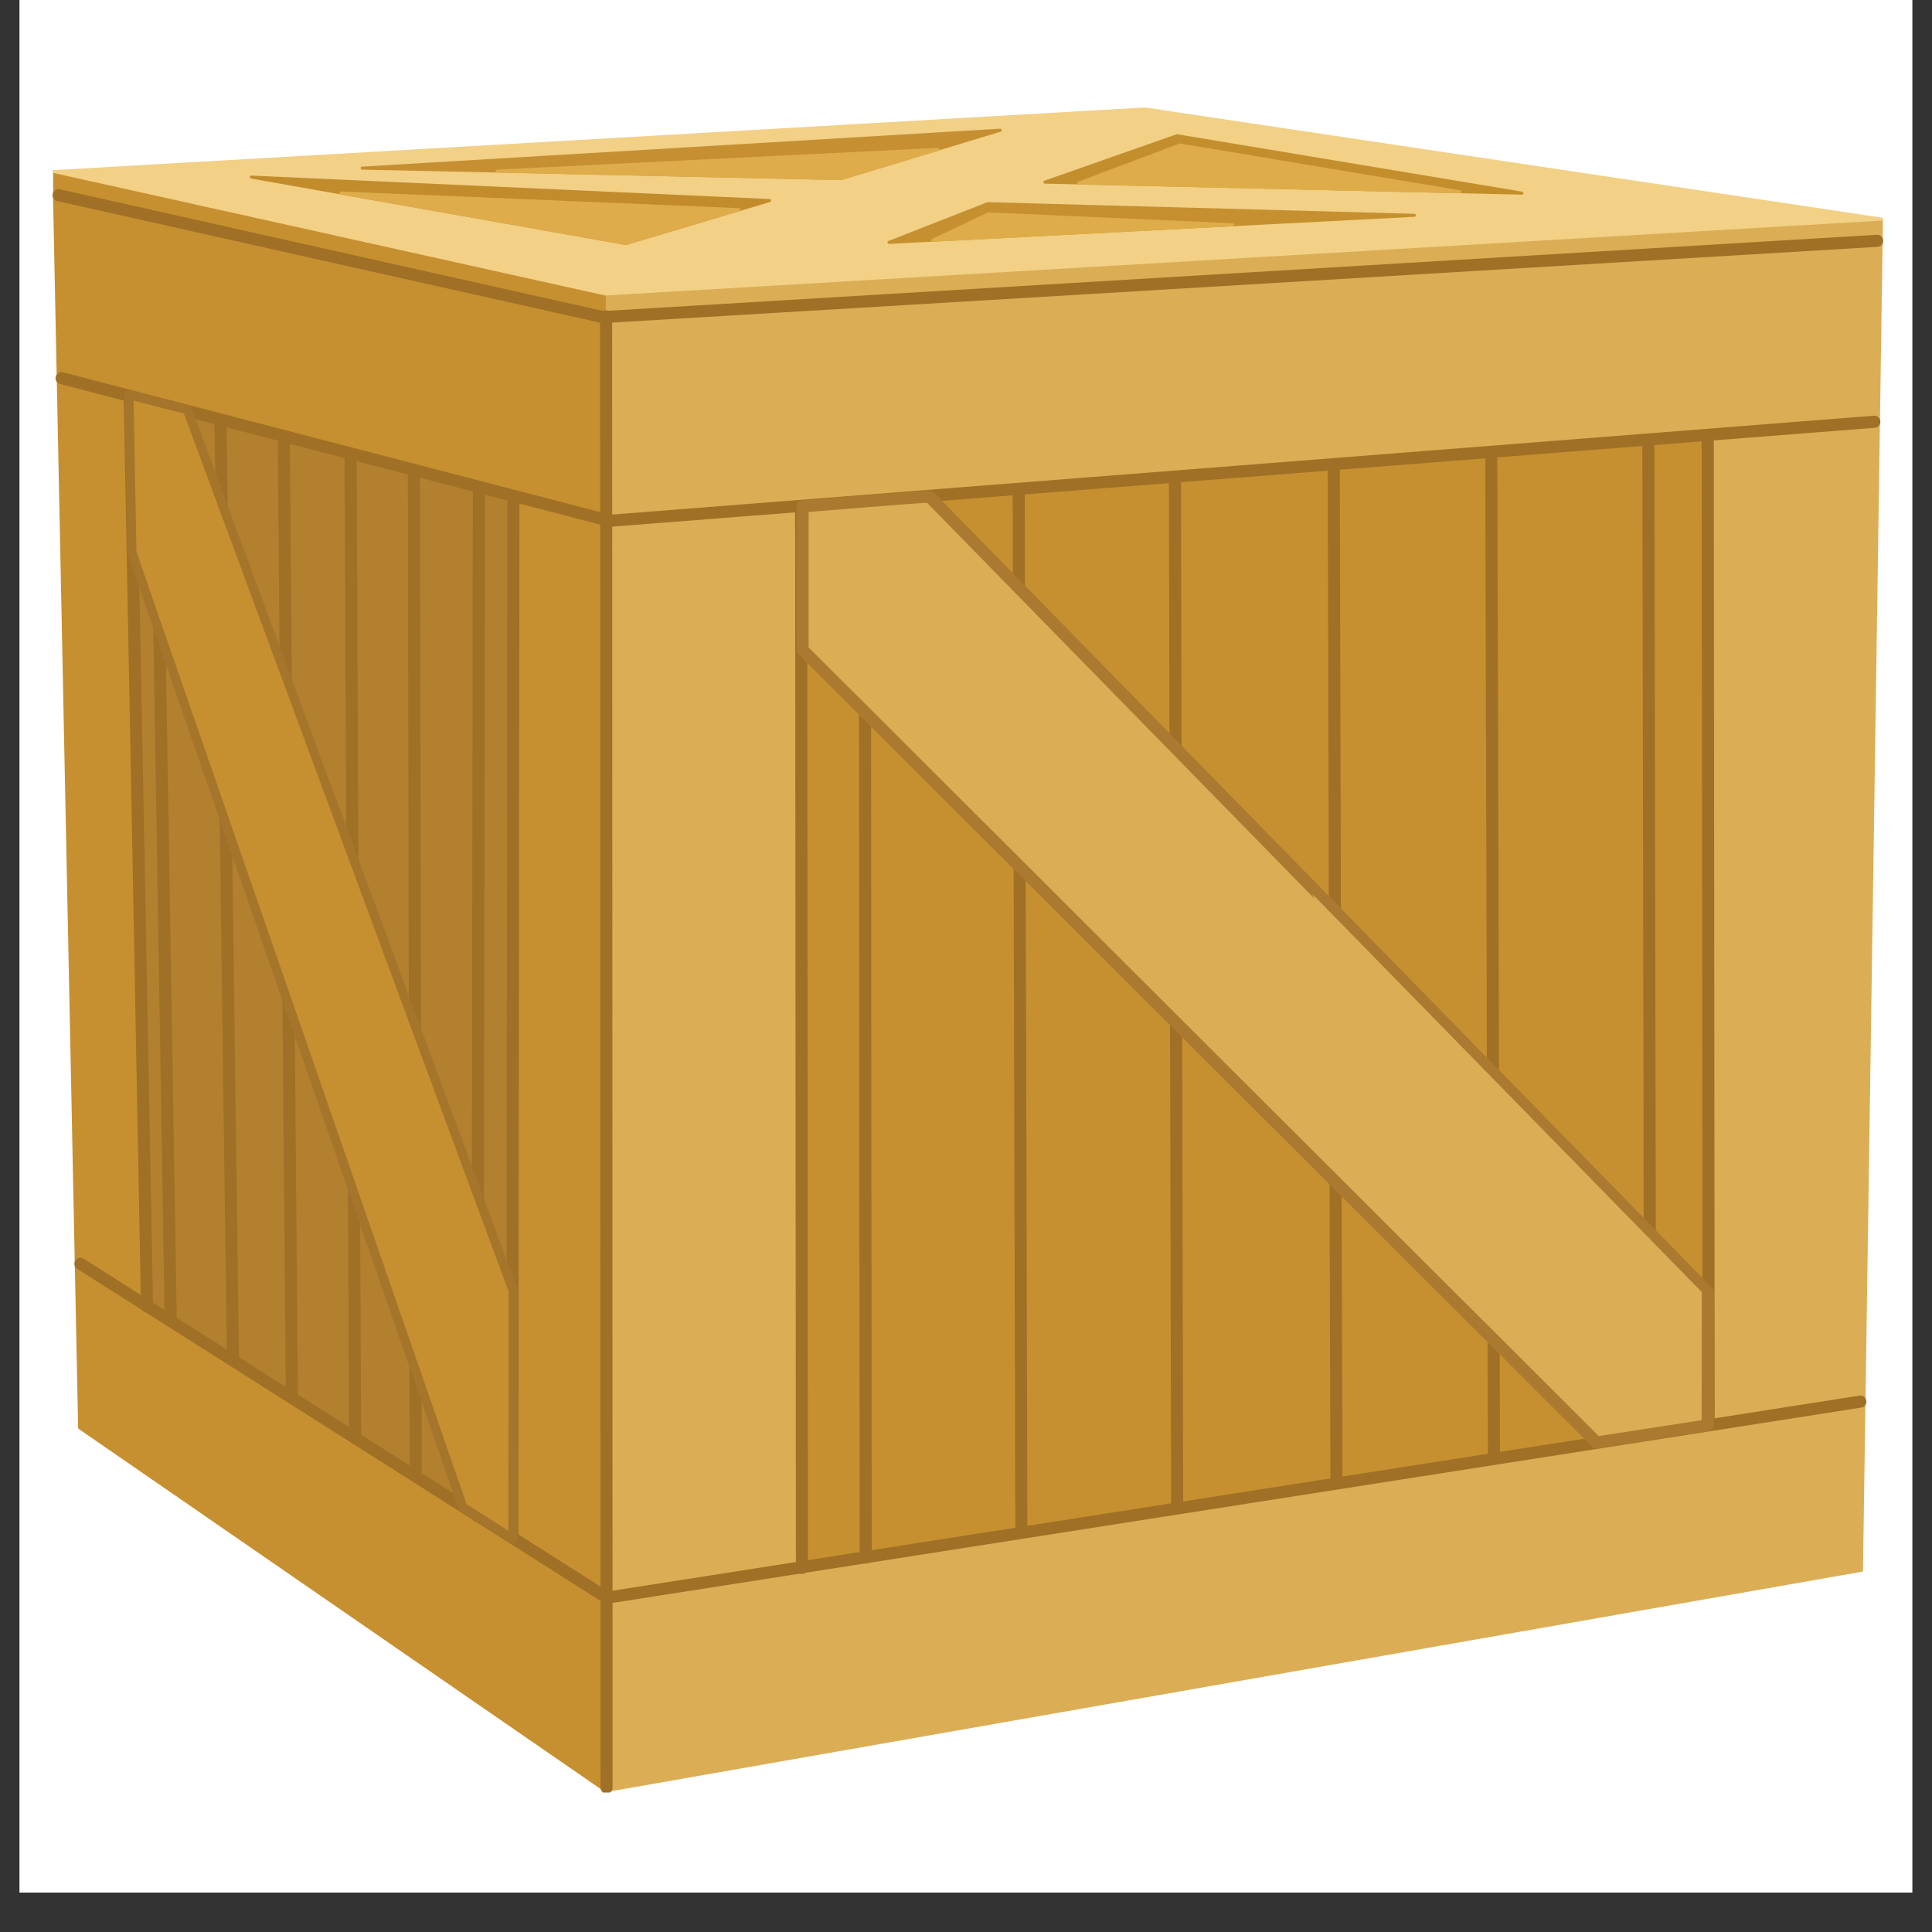 <svg xmlns="http://www.w3.org/2000/svg" xmlns:xlink="http://www.w3.org/1999/xlink" width="64" zoomAndPan="magnify" viewBox="0 0 48 48" height="64" preserveAspectRatio="xMidYMid meet" version="1.0"><rect x="0" y="0" width="48" height="48" fill="#333333" stroke="none"/><defs><clipPath id="039952a717"><path d="M 0.488 0 L 47.508 0 L 47.508 47.02 L 0.488 47.02 Z M 0.488 0 " clip-rule="nonzero"/></clipPath><clipPath id="62d009aea1"><path d="M 15 5 L 46.871 5 L 46.871 44.535 L 15 44.535 Z M 15 5 " clip-rule="nonzero"/></clipPath><clipPath id="1d67da0aea"><path d="M 1.32 4 L 16 4 L 16 44.535 L 1.32 44.535 Z M 1.32 4 " clip-rule="nonzero"/></clipPath><clipPath id="3552198325"><path d="M 14 5 L 46.871 5 L 46.871 9 L 14 9 Z M 14 5 " clip-rule="nonzero"/></clipPath><clipPath id="1dc28c485b"><path d="M 14 10 L 46.871 10 L 46.871 14 L 14 14 Z M 14 10 " clip-rule="nonzero"/></clipPath><clipPath id="e96efed14c"><path d="M 15 34 L 46.871 34 L 46.871 40 L 15 40 Z M 15 34 " clip-rule="nonzero"/></clipPath><clipPath id="314fb84817"><path d="M 14 7 L 16 7 L 16 44.535 L 14 44.535 Z M 14 7 " clip-rule="nonzero"/></clipPath><clipPath id="2dbffdccbf"><path d="M 1.32 4 L 16 4 L 16 9 L 1.32 9 Z M 1.32 4 " clip-rule="nonzero"/></clipPath><clipPath id="65a773bf98"><path d="M 1.32 9 L 16 9 L 16 14 L 1.32 14 Z M 1.32 9 " clip-rule="nonzero"/></clipPath><clipPath id="37c597a997"><path d="M 1.32 31 L 16 31 L 16 40 L 1.32 40 Z M 1.32 31 " clip-rule="nonzero"/></clipPath><clipPath id="953070b1fe"><path d="M 1.32 2.66 L 46.871 2.66 L 46.871 8 L 1.32 8 Z M 1.32 2.66 " clip-rule="nonzero"/></clipPath></defs><g clip-path="url(#039952a717)"><path fill="#ffffff" d="M 0.488 0 L 47.512 0 L 47.512 47.02 L 0.488 47.02 Z M 0.488 0 " fill-opacity="1" fill-rule="nonzero"/><path fill="#ffffff" d="M 0.488 0 L 47.512 0 L 47.512 47.02 L 0.488 47.02 Z M 0.488 0 " fill-opacity="1" fill-rule="nonzero"/></g><g clip-path="url(#62d009aea1)"><path stroke-linecap="round" transform="matrix(0.075, 0, 0, 0.075, -25.655, -4.228)" fill-opacity="1" fill="#dbad55" fill-rule="evenodd" stroke-linejoin="round" d="M 965.31 129.214 C 965.258 129.214 542.532 154.648 542.48 154.648 C 542.48 154.7 542.948 649.459 542.948 649.511 C 543 649.511 958.703 576.545 958.703 576.545 C 958.703 576.493 965.31 129.266 965.31 129.214 Z M 965.31 129.214 " stroke="#dbad55" stroke-width="1" stroke-opacity="1" stroke-miterlimit="4"/></g><g clip-path="url(#1d67da0aea)"><path stroke-linecap="round" transform="matrix(0.075, 0, 0, 0.075, -25.655, -4.228)" fill-opacity="1" fill="#c69030" fill-rule="evenodd" stroke-linejoin="round" d="M 542.22 154.387 C 542.168 154.387 359.966 113.266 359.966 113.266 C 359.966 113.318 368.447 529.274 368.447 529.326 C 368.447 529.326 542.74 649.563 542.74 649.563 C 542.74 649.511 542.22 154.439 542.22 154.387 Z M 542.22 154.387 " stroke="#c69030" stroke-width="1" stroke-opacity="1" stroke-miterlimit="4"/></g><path stroke-linecap="round" transform="matrix(0.075, 0, 0, 0.075, -25.655, -4.228)" fill-opacity="1" fill="#c69030" fill-rule="evenodd" stroke-linejoin="round" d="M 909.224 201.137 C 909.172 201.137 606.162 224.122 606.11 224.122 C 606.11 224.174 606.89 575.347 606.89 575.347 C 606.89 575.347 908.444 529.431 908.496 529.431 C 908.496 529.378 909.224 201.19 909.224 201.137 Z M 909.224 201.137 " stroke="#c69030" stroke-width="1" stroke-opacity="1" stroke-miterlimit="4"/><path stroke-linecap="round" transform="matrix(0.075, 0, 0, 0.075, -25.655, -4.228)" fill-opacity="1" fill="#b3802f" fill-rule="evenodd" stroke-linejoin="round" d="M 511.887 221.307 C 511.887 221.307 384.159 187.743 384.107 187.743 C 384.107 187.743 390.194 488.778 390.194 488.83 C 390.194 488.83 511.731 565.809 511.731 565.809 C 511.731 565.757 511.887 221.359 511.887 221.307 Z M 511.887 221.307 " stroke="#b3802f" stroke-width="1" stroke-opacity="1" stroke-miterlimit="4"/><g clip-path="url(#3552198325)"><path stroke-linecap="round" transform="matrix(0.075, 0, 0, 0.075, -25.655, -4.228)" fill="none" stroke-linejoin="round" d="M 963.906 136.146 C 823.534 144.537 683.111 152.98 542.74 161.371 " stroke="#a07026" stroke-width="4" stroke-opacity="1" stroke-miterlimit="4"/></g><g clip-path="url(#1dc28c485b)"><path stroke-linecap="round" transform="matrix(0.075, 0, 0, 0.075, -25.655, -4.228)" fill="none" stroke-linejoin="round" d="M 962.969 196.082 C 823.014 207.079 683.111 218.024 543.156 228.969 " stroke="#a07026" stroke-width="4" stroke-opacity="1" stroke-miterlimit="4"/></g><g clip-path="url(#e96efed14c)"><path stroke-linecap="round" transform="matrix(0.075, 0, 0, 0.075, -25.655, -4.228)" fill="none" stroke-linejoin="round" d="M 958.339 520.675 C 820.101 542.304 681.862 563.933 543.572 585.562 " stroke="#a07026" stroke-width="4" stroke-opacity="1" stroke-miterlimit="4"/></g><g clip-path="url(#314fb84817)"><path stroke-linecap="round" transform="matrix(0.075, 0, 0, 0.075, -25.655, -4.228)" fill="none" stroke-linejoin="round" d="M 542.844 161.163 C 542.896 323.615 542.948 486.068 543 648.521 " stroke="#a07026" stroke-width="4" stroke-opacity="1" stroke-miterlimit="4"/></g><path stroke-linecap="round" transform="matrix(0.075, 0, 0, 0.075, -25.655, -4.228)" fill="none" stroke-linejoin="round" d="M 607.463 224.174 C 607.567 341.388 607.619 458.55 607.723 575.764 " stroke="#a07026" stroke-width="4" stroke-opacity="1" stroke-miterlimit="4"/><path stroke-linecap="round" transform="matrix(0.075, 0, 0, 0.075, -25.655, -4.228)" fill="none" stroke-linejoin="round" d="M 628.586 222.402 C 628.638 339.042 628.742 455.683 628.846 572.324 " stroke="#a07026" stroke-width="4" stroke-opacity="1" stroke-miterlimit="4"/><path stroke-linecap="round" transform="matrix(0.075, 0, 0, 0.075, -25.655, -4.228)" fill="none" stroke-linejoin="round" d="M 679.521 218.962 C 679.833 333.883 680.094 448.804 680.406 563.724 " stroke="#a07026" stroke-width="4" stroke-opacity="1" stroke-miterlimit="4"/><path stroke-linecap="round" transform="matrix(0.075, 0, 0, 0.075, -25.655, -4.228)" fill="none" stroke-linejoin="round" d="M 731.289 214.48 C 731.497 328.306 731.757 442.08 732.017 555.907 " stroke="#a07026" stroke-width="4" stroke-opacity="1" stroke-miterlimit="4"/><path stroke-linecap="round" transform="matrix(0.075, 0, 0, 0.075, -25.655, -4.228)" fill="none" stroke-linejoin="round" d="M 783.889 210.779 C 784.149 322.782 784.461 434.836 784.774 546.838 " stroke="#a07026" stroke-width="4" stroke-opacity="1" stroke-miterlimit="4"/><path stroke-linecap="round" transform="matrix(0.075, 0, 0, 0.075, -25.655, -4.228)" fill="none" stroke-linejoin="round" d="M 836.073 207.34 C 836.385 317.674 836.645 428.008 836.958 538.343 " stroke="#a07026" stroke-width="4" stroke-opacity="1" stroke-miterlimit="4"/><path stroke-linecap="round" transform="matrix(0.075, 0, 0, 0.075, -25.655, -4.228)" fill="none" stroke-linejoin="round" d="M 888.101 203.796 C 888.309 312.931 888.517 422.119 888.673 531.255 " stroke="#a07026" stroke-width="4" stroke-opacity="1" stroke-miterlimit="4"/><path stroke-linecap="round" transform="matrix(0.075, 0, 0, 0.075, -25.655, -4.228)" fill="none" stroke-linejoin="round" d="M 907.767 201.242 C 907.872 310.325 907.976 419.357 908.08 528.388 " stroke="#a07026" stroke-width="4" stroke-opacity="1" stroke-miterlimit="4"/><g clip-path="url(#2dbffdccbf)"><path stroke-linecap="round" transform="matrix(0.075, 0, 0, 0.075, -25.655, -4.228)" fill="none" stroke-linejoin="round" d="M 543.208 161.736 C 482.648 148.185 422.035 134.635 361.475 121.032 " stroke="#a07026" stroke-width="4" stroke-opacity="1" stroke-miterlimit="4"/></g><g clip-path="url(#65a773bf98)"><path stroke-linecap="round" transform="matrix(0.075, 0, 0, 0.075, -25.655, -4.228)" fill="none" stroke-linejoin="round" d="M 542.688 228.552 C 482.648 212.916 422.556 197.281 362.463 181.645 " stroke="#a07026" stroke-width="4" stroke-opacity="1" stroke-miterlimit="4"/></g><g clip-path="url(#37c597a997)"><path stroke-linecap="round" transform="matrix(0.075, 0, 0, 0.075, -25.655, -4.228)" fill="none" stroke-linejoin="round" d="M 543.208 585.718 C 485.041 548.819 426.874 511.919 368.707 475.019 " stroke="#a07026" stroke-width="4" stroke-opacity="1" stroke-miterlimit="4"/></g><path stroke-linecap="round" transform="matrix(0.075, 0, 0, 0.075, -25.655, -4.228)" fill="none" stroke-linejoin="round" d="M 511.783 565.653 C 511.887 450.68 512.044 335.707 512.148 220.786 " stroke="#a07026" stroke-width="4" stroke-opacity="1" stroke-miterlimit="4"/><path stroke-linecap="round" transform="matrix(0.075, 0, 0, 0.075, -25.655, -4.228)" fill="none" stroke-linejoin="round" d="M 500.181 558.565 C 500.389 445.051 500.545 331.537 500.701 218.024 " stroke="#a07026" stroke-width="4" stroke-opacity="1" stroke-miterlimit="4"/><path stroke-linecap="round" transform="matrix(0.075, 0, 0, 0.075, -25.655, -4.228)" fill="none" stroke-linejoin="round" d="M 479.786 545.118 C 479.578 434.523 479.37 323.98 479.162 213.385 " stroke="#a07026" stroke-width="4" stroke-opacity="1" stroke-miterlimit="4"/><path stroke-linecap="round" transform="matrix(0.075, 0, 0, 0.075, -25.655, -4.228)" fill="none" stroke-linejoin="round" d="M 459.704 532.505 C 459.183 423.995 458.663 315.485 458.195 206.975 " stroke="#a07026" stroke-width="4" stroke-opacity="1" stroke-miterlimit="4"/><path stroke-linecap="round" transform="matrix(0.075, 0, 0, 0.075, -25.655, -4.228)" fill="none" stroke-linejoin="round" d="M 438.736 518.59 C 437.852 413.259 436.967 307.928 436.083 202.545 " stroke="#a07026" stroke-width="4" stroke-opacity="1" stroke-miterlimit="4"/><path stroke-linecap="round" transform="matrix(0.075, 0, 0, 0.075, -25.655, -4.228)" fill="none" stroke-linejoin="round" d="M 419.226 506.082 C 417.821 402.731 416.468 299.38 415.116 196.082 " stroke="#a07026" stroke-width="4" stroke-opacity="1" stroke-miterlimit="4"/><path stroke-linecap="round" transform="matrix(0.075, 0, 0, 0.075, -25.655, -4.228)" fill="none" stroke-linejoin="round" d="M 398.623 493.938 C 396.958 392.672 395.293 291.458 393.628 190.245 " stroke="#a07026" stroke-width="4" stroke-opacity="1" stroke-miterlimit="4"/><path stroke-linecap="round" transform="matrix(0.075, 0, 0, 0.075, -25.655, -4.228)" fill="none" stroke-linejoin="round" d="M 390.767 489.195 C 388.894 388.92 386.969 288.644 385.044 188.316 " stroke="#a07026" stroke-width="4" stroke-opacity="1" stroke-miterlimit="4"/><g clip-path="url(#953070b1fe)"><path stroke-linecap="round" transform="matrix(0.075, 0, 0, 0.075, -25.655, -4.228)" fill-opacity="1" fill="#f2d086" fill-rule="evenodd" stroke-linejoin="round" d="M 721.352 92.471 C 721.3 92.471 360.07 113.214 360.018 113.214 C 360.018 113.214 542.584 153.762 542.584 153.762 C 542.636 153.762 965.362 128.954 965.362 128.954 C 965.362 128.954 721.352 92.471 721.352 92.471 Z M 721.352 92.471 " stroke="#f2d086" stroke-width="1" stroke-opacity="1" stroke-miterlimit="4"/></g><path fill="#dbad55" d="M 19.988 12.57 C 20.934 12.496 22.195 12.387 23.141 12.324 C 23.141 12.324 42.504 32.074 42.504 32.078 C 42.504 33.07 42.5 35.387 42.5 35.387 C 41.672 35.516 39.738 35.812 39.738 35.812 C 33.812 29.906 19.988 16.133 19.988 16.133 C 19.988 15.062 19.988 12.57 19.988 12.57 Z M 19.988 12.57 " fill-opacity="1" fill-rule="evenodd"/><path stroke-linecap="round" transform="matrix(0.075, 0, 0, 0.075, -25.655, -4.228)" fill="none" stroke-linejoin="round" d="M 907.819 484.4 C 907.819 484.348 649.917 220.838 649.917 220.838 C 637.327 221.672 620.522 223.131 607.931 224.122 C 607.931 224.122 607.931 257.373 607.931 271.654 C 607.931 271.654 792.057 455.423 870.984 534.225 C 870.984 534.225 896.738 530.264 907.767 528.545 C 907.767 528.545 907.819 497.638 907.819 484.4 M 607.931 224.122 L 607.931 224.122 " stroke="#ab7930" stroke-width="4" stroke-opacity="1" stroke-miterlimit="4"/><path fill="#c69030" d="M 3.234 9.797 C 3.668 9.906 4.246 10.066 4.684 10.164 C 4.684 10.164 12.789 32.043 12.789 32.043 C 12.785 33.895 12.781 38.207 12.781 38.207 C 12.41 37.969 11.539 37.418 11.539 37.418 C 9.07 30.309 3.309 13.719 3.309 13.719 C 3.285 12.543 3.234 9.797 3.234 9.797 Z M 3.234 9.797 " fill-opacity="1" fill-rule="evenodd"/><path stroke-linecap="round" transform="matrix(0.075, 0, 0, 0.075, -25.655, -4.228)" fill="none" stroke-linejoin="round" d="M 512.044 483.931 C 512.044 483.931 404.086 192.017 404.086 192.017 C 398.259 190.714 390.559 188.577 384.783 187.118 C 384.783 187.118 385.46 223.757 385.772 239.444 C 385.772 239.444 462.513 460.791 495.395 555.646 C 495.395 555.646 506.997 562.995 511.94 566.174 C 511.94 566.174 511.992 508.635 512.044 483.931 M 384.783 187.118 L 384.783 187.118 " stroke="#a5752b" stroke-width="3" stroke-opacity="1" stroke-miterlimit="4"/><path stroke-linecap="round" transform="matrix(0.075, 0, 0, 0.075, -25.655, -4.228)" fill-opacity="1" fill="#c38f2c" fill-rule="evenodd" stroke-linejoin="round" d="M 731.965 101.331 C 731.965 101.331 688.21 116.706 688.21 116.706 C 688.21 116.706 846.218 120.354 846.218 120.354 C 846.218 120.354 732.017 101.331 731.965 101.331 Z M 731.965 101.331 " stroke="#c38f2c" stroke-width="1" stroke-opacity="1" stroke-miterlimit="4"/><path stroke-linecap="round" transform="matrix(0.075, 0, 0, 0.075, -25.655, -4.228)" fill-opacity="1" fill="#deac49" fill-rule="evenodd" stroke-linejoin="round" d="M 732.954 104.406 C 732.954 104.406 825.615 119.885 825.615 119.885 C 825.563 119.885 699.448 117.019 699.396 117.019 C 699.396 117.019 732.954 104.406 732.954 104.406 Z M 732.954 104.406 " stroke="#deac49" stroke-width="1" stroke-opacity="1" stroke-miterlimit="4"/><path stroke-linecap="round" transform="matrix(0.075, 0, 0, 0.075, -25.655, -4.228)" fill-opacity="1" fill="#c68f32" fill-rule="evenodd" stroke-linejoin="round" d="M 620.73 115.507 C 620.73 115.507 462.097 112.067 462.045 112.067 C 462.097 112.067 673.382 99.507 673.382 99.507 C 673.382 99.507 620.782 115.507 620.73 115.507 Z M 620.73 115.507 " stroke="#c68f32" stroke-width="1" stroke-opacity="1" stroke-miterlimit="4"/><path stroke-linecap="round" transform="matrix(0.075, 0, 0, 0.075, -25.655, -4.228)" fill-opacity="1" fill="#deac4b" fill-rule="evenodd" stroke-linejoin="round" d="M 620.782 115.559 C 620.73 115.559 506.737 113.058 506.737 113.058 C 506.737 113.058 652.727 105.865 652.727 105.865 C 652.727 105.865 620.782 115.559 620.782 115.559 Z M 620.782 115.559 " stroke="#deac4b" stroke-width="1" stroke-opacity="1" stroke-miterlimit="4"/><path stroke-linecap="round" transform="matrix(0.075, 0, 0, 0.075, -25.655, -4.228)" fill-opacity="1" fill="#c28c2c" fill-rule="evenodd" stroke-linejoin="round" d="M 549.4 137.032 C 549.348 137.032 425.417 115.038 425.365 115.038 C 425.417 115.038 597.005 122.804 597.005 122.804 C 597.005 122.804 549.4 137.032 549.4 137.032 Z M 549.4 137.032 " stroke="#c28c2c" stroke-width="1" stroke-opacity="1" stroke-miterlimit="4"/><path stroke-linecap="round" transform="matrix(0.075, 0, 0, 0.075, -25.655, -4.228)" fill-opacity="1" fill="#deac4b" fill-rule="evenodd" stroke-linejoin="round" d="M 549.4 137.032 C 549.4 137.032 454.969 120.302 454.969 120.302 C 454.969 120.302 586.808 125.827 586.86 125.827 C 586.86 125.827 549.4 137.032 549.4 137.032 Z M 549.4 137.032 " stroke="#deac4b" stroke-width="1" stroke-opacity="1" stroke-miterlimit="4"/><path stroke-linecap="round" transform="matrix(0.075, 0, 0, 0.075, -25.655, -4.228)" fill-opacity="1" fill="#c69030" fill-rule="evenodd" stroke-linejoin="round" d="M 669.272 123.846 C 669.324 123.846 810.579 127.703 810.579 127.703 C 810.527 127.703 636.598 136.667 636.546 136.667 C 636.546 136.667 669.272 123.846 669.272 123.846 Z M 669.272 123.846 " stroke="#c69030" stroke-width="1" stroke-opacity="1" stroke-miterlimit="4"/><path stroke-linecap="round" transform="matrix(0.075, 0, 0, 0.075, -25.655, -4.228)" fill-opacity="1" fill="#deac49" fill-rule="evenodd" stroke-linejoin="round" d="M 669.48 127.234 C 669.532 127.234 750.435 130.83 750.435 130.83 C 750.435 130.83 651.062 135.99 651.062 135.99 C 651.062 135.99 669.48 127.234 669.48 127.234 Z M 669.48 127.234 " stroke="#deac49" stroke-width="1" stroke-opacity="1" stroke-miterlimit="4"/></svg>